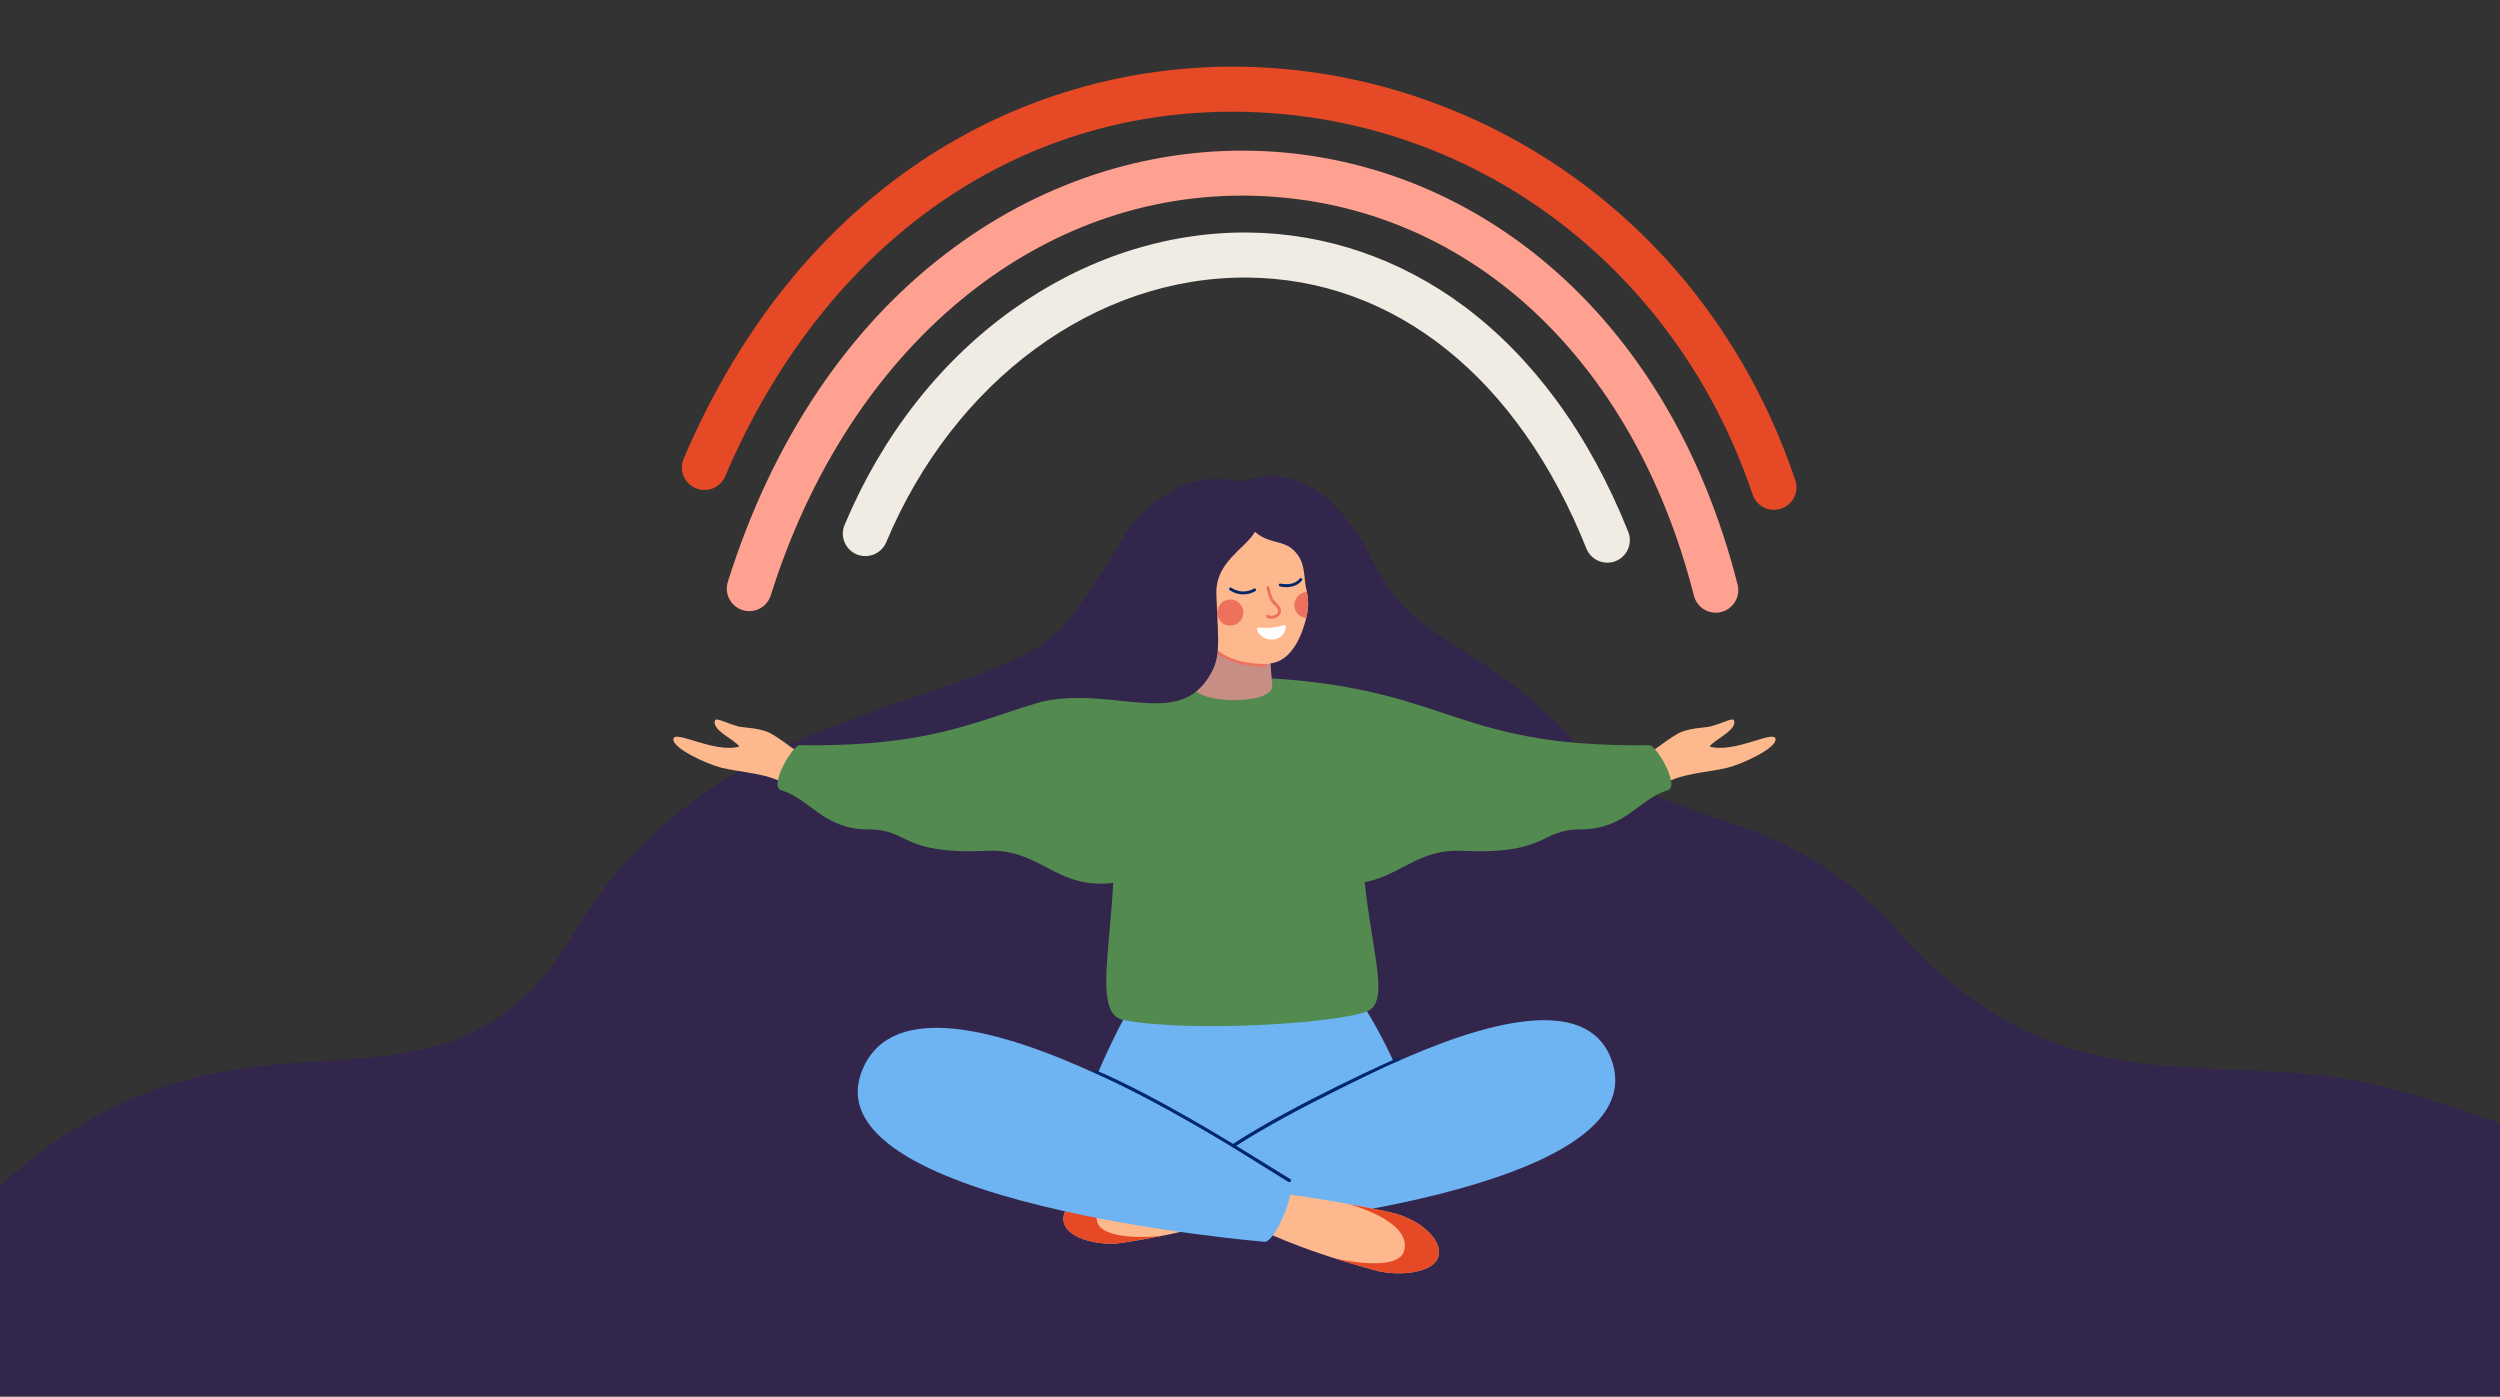 <svg width="750" height="419" viewBox="0 0 750 419" fill="none" xmlns="http://www.w3.org/2000/svg">
<rect x="0" y="0" width="750" height="419" fill="#333333" stroke="none"/>
<mask id="mask0" style="mask-type:alpha" maskUnits="userSpaceOnUse" x="0" y="0" width="750" height="419">
<rect width="750" height="419" fill="white"/>
</mask>
<g mask="url(#mask0)">
<path d="M471.5 221.5C444 192 424.357 193.391 412.499 169.5C403.876 152.113 391.07 138.015 372.499 144.5C338.953 137.312 332.777 179.568 312.999 193C283.192 213.237 210.999 214.5 172.499 279.5C129.853 351.5 69.999 283 -8.501 364C-72.501 377 -219.001 488 312.999 488C330.284 485.35 771.755 440.157 804.999 441C850.785 442.164 854.091 362.221 715 326C667 313.5 619.5 335.5 569.5 279.5C532.679 238.26 499 251 471.5 221.5Z" fill="#32264C"/>
<path d="M325.455 331.736C325.455 331.736 332.912 310.936 342.921 295.859C363 298.187 385.491 298.007 405.248 295.798C405.248 295.798 420.524 317.582 423.74 335.55C425.75 346.833 335.786 352.876 325.455 331.736Z" fill="#6EB3F2"/>
<path d="M369.714 344.384C369.814 344.384 369.895 344.364 369.995 344.304C389.11 331.836 419.459 318.385 419.761 318.245C420.022 318.124 420.122 317.843 420.022 317.582C419.901 317.321 419.62 317.221 419.359 317.321C419.057 317.462 388.627 330.933 369.433 343.461C369.191 343.621 369.131 343.923 369.292 344.163C369.392 344.304 369.553 344.384 369.714 344.384Z" fill="#012869"/>
<path d="M371.02 365.263C371.02 365.263 370.558 353.357 364.488 353.418C354.318 353.518 340.269 354.381 333.957 355.064C325.697 355.967 319.185 360.906 319.024 365.484C318.803 371.487 329.757 373.916 336.59 372.852C362.759 368.816 370.015 364.54 371.02 365.263Z" fill="#FDB88E"/>
<path d="M346.439 354.081C341.394 354.382 336.852 354.744 333.957 355.065C325.697 355.968 319.185 360.907 319.024 365.485C318.803 371.488 329.757 373.917 336.59 372.853C341.093 372.15 345.032 371.447 348.469 370.765C348.469 370.765 330.098 372.893 329.013 366.027C327.526 356.691 346.439 354.081 346.439 354.081Z" fill="#E54925"/>
<path d="M368.99 368.617C368.99 368.617 498.67 357.836 483.314 317.582C468.481 278.673 361.111 350.769 361.111 350.769C358.318 352.676 365.975 369.339 368.99 368.617Z" fill="#6EB3F2"/>
<path d="M386.798 354.623C386.979 354.623 387.14 354.523 387.24 354.362C387.381 354.121 387.3 353.82 387.059 353.68C386.155 353.178 384.245 351.993 381.612 350.347C370.558 343.481 347.524 329.166 328.913 321.135C328.651 321.035 328.37 321.135 328.249 321.396C328.149 321.657 328.249 321.939 328.511 322.059C347.042 330.07 370.035 344.344 381.07 351.21C383.723 352.857 385.632 354.041 386.557 354.563C386.637 354.603 386.717 354.623 386.798 354.623Z" fill="#012869"/>
<path d="M377.672 369.179C377.672 369.179 379.501 357.394 385.792 358.217C389.008 358.639 392.565 359.181 396.183 359.763C404.424 361.109 412.825 362.715 417.348 363.759C425.829 365.726 432.04 371.448 431.678 376.025C431.236 382.028 419.579 383.032 412.584 381.105C385.852 373.757 378.797 368.597 377.672 369.179Z" fill="#FDB88E"/>
<path d="M404.465 361.189C409.67 362.133 414.353 363.057 417.328 363.759C425.81 365.727 432.02 371.449 431.659 376.026C431.217 382.029 419.559 383.033 412.565 381.106C407.962 379.841 403.962 378.636 400.465 377.532C400.465 377.532 419.318 381.989 421.227 375.303C423.84 366.189 404.465 361.189 404.465 361.189Z" fill="#E54925"/>
<path d="M379.26 372.532C379.26 372.532 240.195 361.049 259.088 320.092C277.519 280.139 386.536 354.965 386.536 354.965C389.35 356.792 382.275 373.175 379.26 372.532Z" fill="#6EB3F2"/>
<path d="M236.537 235.83C231.009 231.875 222.467 231.835 216.458 230.329C211.835 229.164 201.484 224.346 202.026 221.636C202.549 218.925 214.367 226.073 221.804 223.964C220.317 221.796 213.543 219.126 214.468 216.155C214.789 215.111 217.965 217.018 221.482 217.921C223.13 218.363 228.336 218.303 231.512 220.19C236.557 223.161 237.722 225.169 242.466 226.755L236.537 235.83Z" fill="#FDB88E"/>
<path d="M337.112 306.038C324.912 303.789 338.72 269.298 332.65 233.842C326.178 196.118 413.026 195.335 409.228 229.144C404.484 271.406 420.121 299.413 410.072 303.428C401.228 306.962 357.814 309.853 337.112 306.038Z" fill="#528A4F"/>
<path d="M339.263 263.877C317.516 269.398 313.657 254.461 296.251 255.244C269.76 256.428 273.137 248.819 260.474 248.819C247.028 248.819 243.25 239.765 234.165 236.994C230.728 235.508 238.124 222.92 240.094 223.563C302.18 224.346 299.065 204.45 365.05 203.024L339.263 263.877Z" fill="#528A4F"/>
<path d="M498.146 235.83C503.673 231.875 512.215 231.835 518.225 230.329C522.848 229.164 533.199 224.346 532.656 221.636C532.134 218.925 520.315 226.073 512.879 223.964C514.366 221.796 521.139 219.126 520.215 216.155C519.893 215.111 516.718 217.018 513.2 217.921C511.552 218.363 506.346 218.303 503.171 220.19C498.126 223.161 496.96 225.169 492.217 226.755L498.146 235.83Z" fill="#FDB88E"/>
<path d="M395.42 263.877C417.167 269.398 421.026 254.461 438.432 255.244C464.923 256.428 461.546 248.819 474.208 248.819C487.655 248.819 491.433 239.765 500.518 236.994C503.955 235.508 496.558 222.92 494.589 223.563C432.503 224.346 435.618 204.45 369.633 203.024L395.42 263.877Z" fill="#528A4F"/>
<path d="M362.759 185.196L358.156 205.694C357.573 210.994 380.848 211.817 381.692 206.076L381.069 197.904L362.759 185.196Z" fill="#C78E85"/>
<path d="M359.2 180.216C359.964 196.94 372.546 200.734 381.772 198.927C388.183 197.663 390.876 189.451 391.841 185.476C391.841 185.456 391.841 185.436 391.861 185.436C392.344 183.649 392.525 181.762 392.404 179.955C392.344 179.152 392.223 178.389 392.082 177.626C391.962 177.044 391.841 176.462 391.721 175.859C391.54 174.896 391.439 173.832 391.319 172.647C390.937 168.933 390.032 167.407 389.128 166.202C384.746 160.501 379.42 164.998 373.129 155.702C369.069 149.699 358.698 169.294 359.2 180.216Z" fill="#FDB88E"/>
<path d="M372.827 182.604C373.691 185.455 371.239 188.286 368.083 187.563C367.119 187.342 366.274 186.74 365.792 185.877C364.124 183.046 366.174 179.794 369.209 179.854C370.877 179.894 372.324 180.998 372.827 182.604Z" fill="#ED715D"/>
<path d="M388.344 182.125C388.626 183.932 390.113 185.257 391.862 185.417C392.344 183.63 392.525 181.743 392.404 179.936C392.344 179.133 392.224 178.37 392.083 177.607C391.922 177.607 391.761 177.628 391.621 177.648C389.47 177.989 388.023 179.997 388.344 182.125Z" fill="#ED715D"/>
<path d="M379.601 199.932C379.822 199.911 379.983 199.731 379.963 199.53C379.943 199.309 379.762 199.149 379.561 199.169C379.46 199.169 368.908 199.65 363.622 193.587C363.482 193.427 363.24 193.407 363.08 193.547C362.919 193.688 362.899 193.929 363.039 194.089C368.587 200.454 379.159 199.972 379.601 199.932Z" fill="#ED715D"/>
<path d="M386.213 176.142C389.369 176.022 390.555 174.175 390.615 174.074C390.736 173.874 390.675 173.592 390.474 173.472C390.273 173.352 390.012 173.412 389.871 173.612C389.811 173.713 388.364 175.881 384.143 175.078C383.902 175.038 383.681 175.178 383.641 175.419C383.6 175.66 383.741 175.881 383.982 175.921C384.806 176.122 385.55 176.162 386.213 176.142Z" fill="#002869"/>
<path d="M373.23 178.31C375.179 178.25 376.526 177.366 376.626 177.306C376.827 177.165 376.888 176.904 376.747 176.704C376.606 176.503 376.345 176.443 376.144 176.583C376.023 176.664 372.948 178.631 369.391 176.322C369.19 176.182 368.928 176.242 368.788 176.443C368.647 176.643 368.707 176.904 368.908 177.045C370.476 178.089 371.983 178.37 373.23 178.31Z" fill="#002869"/>
<path d="M381.57 185.619C382.073 185.599 382.595 185.478 383.038 185.217C383.781 184.816 384.244 184.133 384.284 183.35C384.344 182.346 383.641 181.644 382.957 180.941C382.616 180.6 382.274 180.238 382.033 179.857C381.188 178.552 380.847 176.223 380.827 176.183C380.786 175.942 380.565 175.781 380.324 175.822C380.083 175.862 379.922 176.083 379.962 176.323C379.983 176.424 380.344 178.873 381.289 180.339C381.57 180.801 381.972 181.182 382.334 181.564C382.937 182.166 383.46 182.688 383.42 183.31C383.379 183.953 382.897 184.314 382.616 184.455C381.952 184.816 381.048 184.836 380.425 184.495C380.224 184.374 379.942 184.455 379.842 184.655C379.721 184.856 379.802 185.137 380.003 185.238C380.445 185.539 381.008 185.639 381.57 185.619Z" fill="#ED715D"/>
<path d="M382.175 191.822C385.652 191.38 386.195 187.345 385.431 187.486C384.406 187.666 382.014 188.71 377.612 188.269C376.105 188.128 378.074 192.344 382.175 191.822Z" fill="white"/>
<path d="M366.617 145.163C364.567 143.436 340.77 143.075 331.223 174.133C328.952 181.481 308.712 211.476 308.712 211.476C331.424 204.449 351.724 218.703 361.995 204.067C366.597 197.502 365.452 193.447 364.909 178.249C364.447 165.34 380.828 162.449 376.406 154.257C370.014 142.412 366.617 145.163 366.617 145.163Z" fill="#32264C"/>
<path d="M210.709 146.97C213.563 147.231 216.377 145.665 217.563 142.895C247.812 71.823 307.024 30.987 375.944 33.638C444.381 36.267 503.191 81.3 525.782 148.356C526.968 151.889 530.807 153.796 534.344 152.592C537.882 151.407 539.791 147.573 538.585 144.039C526.244 107.459 503.854 76.441 473.826 54.357C459.616 43.917 443.999 35.665 427.397 29.863C410.896 24.061 393.771 20.808 376.466 20.126C341.735 18.801 308.009 27.956 278.905 46.647C263.489 56.545 249.52 69.033 237.34 83.789C224.537 99.308 213.704 117.418 205.101 137.595C203.634 141.028 205.242 144.983 208.679 146.448C209.362 146.729 210.026 146.89 210.709 146.97Z" fill="#E54925"/>
<path d="M224.156 183.31C227.271 183.611 230.266 181.704 231.231 178.612C254.666 104.007 311.526 56.947 376.105 58.734C439.196 60.481 489.785 106.436 508.176 178.712C509.1 182.326 512.778 184.515 516.396 183.591C520.014 182.668 522.205 178.994 521.28 175.38C516.115 155.042 508.477 136.391 498.588 119.988C489.162 104.328 477.726 90.736 464.581 79.534C451.918 68.752 437.829 60.32 422.694 54.498C407.861 48.796 392.325 45.684 376.507 45.243C360.247 44.801 344.047 47.19 328.389 52.35C312.371 57.63 297.256 65.701 283.448 76.341C269.057 87.384 256.314 101.116 245.521 117.117C234.165 133.962 225.02 153.275 218.347 174.557C217.221 178.11 219.211 181.905 222.769 183.029C223.211 183.169 223.693 183.27 224.156 183.31Z" fill="#FFA191"/>
<path d="M258.987 166.806C261.861 167.067 264.675 165.481 265.861 162.69C286.241 114.064 328.791 82.885 374.235 83.267C418.352 83.628 455.415 113.261 475.916 164.557C477.303 168.011 481.242 169.697 484.699 168.332C488.157 166.946 489.845 163.011 488.478 159.558C482.569 144.762 475.273 131.431 466.811 119.947C458.711 108.945 449.466 99.529 439.336 91.96C420.121 77.625 397.65 69.956 374.356 69.755C362.155 69.655 349.935 71.582 337.996 75.477C326.118 79.352 314.742 85.134 304.17 92.623C282.181 108.222 264.635 130.628 253.379 157.47C251.932 160.903 253.56 164.859 256.997 166.304C257.64 166.585 258.324 166.746 258.987 166.806Z" fill="#F0ECE4"/>
</g>
</svg>
